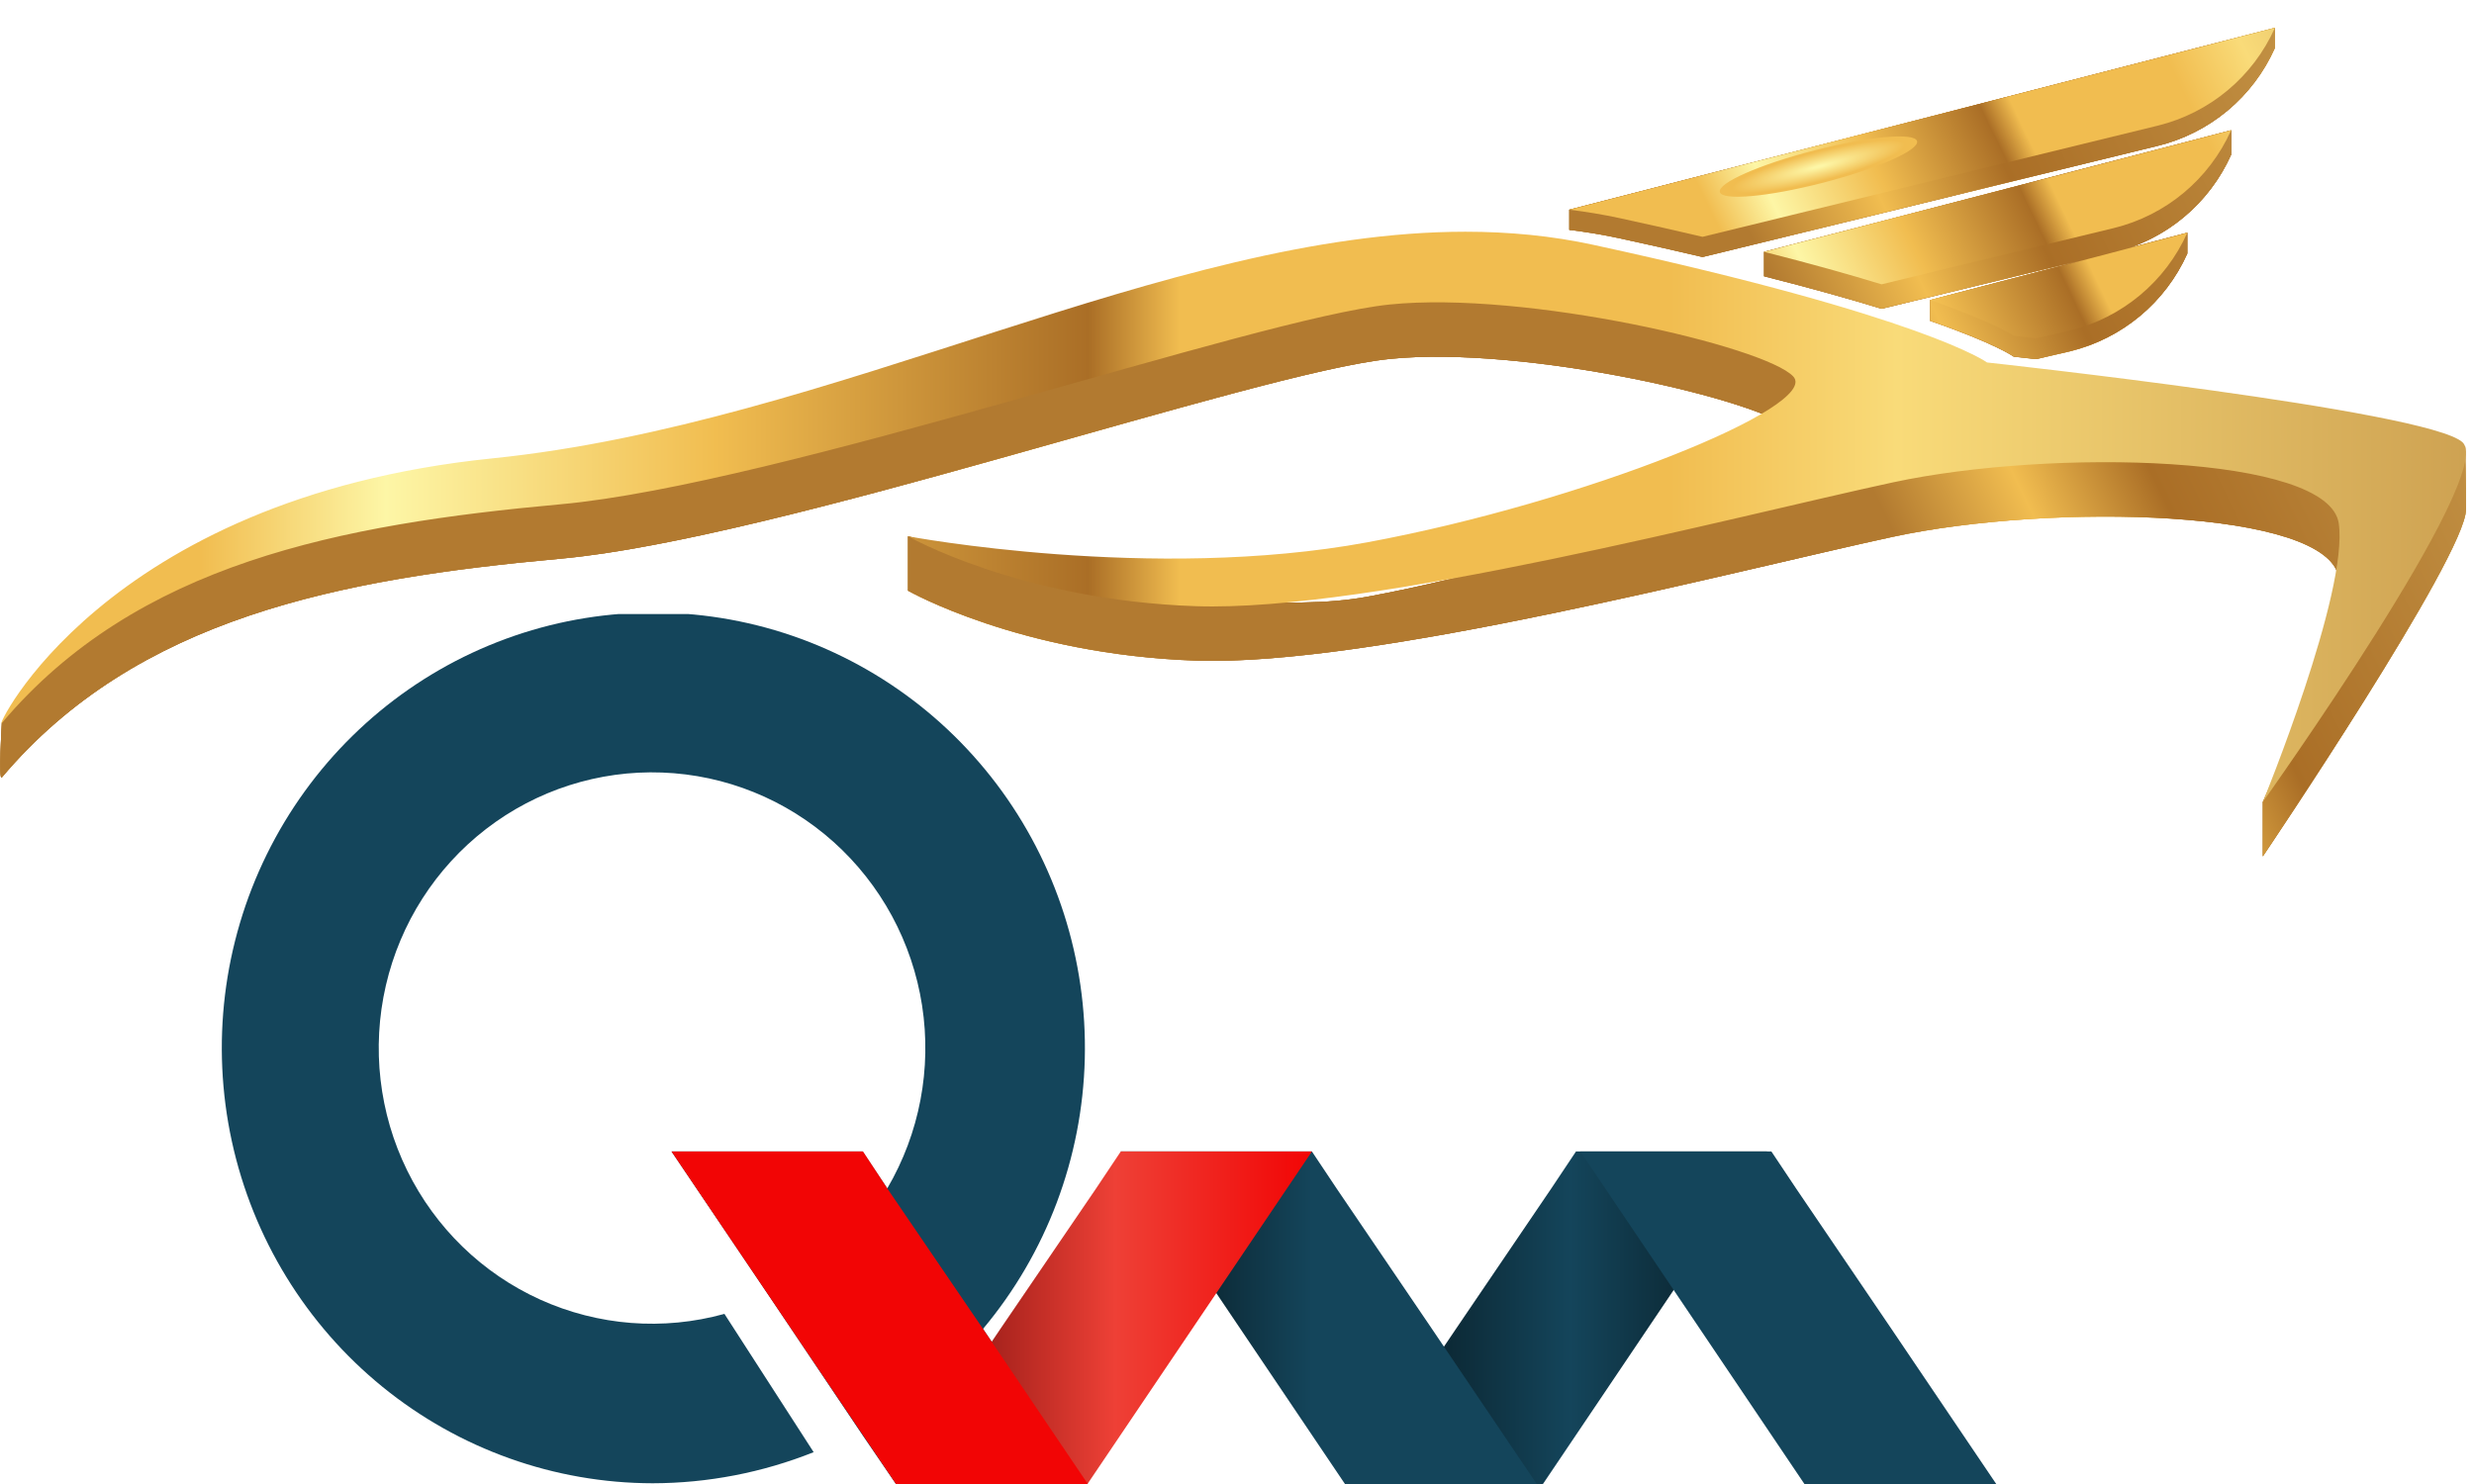<svg width="145" height="87" viewBox="0 0 145 87" fill="none" xmlns="http://www.w3.org/2000/svg">
<path d="M26.909 28.657C7.855 30.3 0.106 42.39 0.106 42.39C0.106 42.39 -0.104 45.828 0.106 45.579C8.011 36.21 19.957 33.926 32.84 32.755C45.722 31.584 73.479 21.863 81.443 21.043C89.407 20.224 103.461 23.503 105.101 25.259C106.74 27.017 92.804 32.638 80.155 34.98C70.881 36.698 53.218 31.439 53.218 31.439V34.629C53.218 34.629 59.777 38.377 70.083 38.728C80.389 39.079 101.705 33.458 110.957 31.467C120.209 29.476 136.488 29.827 137.073 33.875C137.457 36.524 132.623 47.015 132.623 47.015V50.205C132.623 50.205 144.526 32.596 144.532 29.862C144.536 28.345 144.482 26.181 144.482 26.181L116.461 24.44C116.461 24.44 112.83 21.76 93.389 17.544C90.763 16.974 88.054 16.725 85.274 16.726C67.472 16.726 46.793 26.943 26.909 28.657Z" fill="url(#paint0_linear)"/>
<path d="M103.39 14.763V16.197C106.158 16.897 108.427 17.535 110.278 18.102L123.888 14.804C126.943 14.058 129.482 11.941 130.766 9.069V7.635L103.39 14.763Z" fill="url(#paint1_linear)"/>
<path d="M91.974 12.293V13.477C92.973 13.599 93.965 13.763 94.95 13.977C96.686 14.353 98.292 14.717 99.784 15.069L126.46 8.552C129.513 7.804 132.048 5.688 133.33 2.818L133.332 2.814V1.63L91.974 12.293Z" fill="url(#paint2_linear)"/>
<path d="M113.123 17.591V18.812C116.997 20.153 118.023 20.909 118.023 20.909C118.023 20.909 118.502 20.962 119.332 21.056L121.321 20.597C124.377 19.851 126.916 17.734 128.199 14.862V13.641L113.123 17.591Z" fill="url(#paint3_linear)"/>
<path d="M0.106 45.58C-0.104 45.828 0.106 42.39 0.106 42.39C0.106 42.39 7.855 30.3 26.909 28.657C49.898 26.675 73.948 13.328 93.389 17.544C112.83 21.76 116.461 24.44 116.461 24.44L144.482 26.181C144.482 26.181 144.536 28.345 144.532 29.862C144.526 32.596 132.623 50.205 132.623 50.205V47.015C132.623 47.015 137.457 36.524 137.073 33.875C136.488 29.827 120.209 29.476 110.957 31.467C101.705 33.458 80.389 39.08 70.083 38.728C59.777 38.377 53.218 34.629 53.218 34.629V31.439C53.218 31.439 70.881 36.698 80.155 34.98C92.804 32.638 106.74 27.016 105.101 25.26C103.461 23.503 89.407 20.224 81.443 21.044C73.479 21.863 45.722 31.584 32.84 32.755C19.957 33.926 8.011 36.21 0.106 45.58Z" fill="url(#paint4_linear)"/>
<path d="M130.766 9.069V7.635L103.39 14.763V16.197C106.159 16.897 108.427 17.535 110.278 18.102L123.888 14.804C126.944 14.058 129.482 11.94 130.766 9.069Z" fill="url(#paint5_linear)"/>
<path d="M94.95 13.977C96.687 14.353 98.292 14.717 99.784 15.068L126.46 8.552C129.513 7.804 132.048 5.688 133.33 2.819L133.332 2.814V1.629L91.974 12.293V13.477C92.973 13.599 93.965 13.763 94.95 13.977Z" fill="url(#paint6_linear)"/>
<path d="M128.199 14.862V13.641L113.123 17.591V18.812C116.998 20.153 118.023 20.909 118.023 20.909C118.023 20.909 118.502 20.962 119.332 21.056L121.321 20.597C124.377 19.851 126.916 17.733 128.199 14.862Z" fill="url(#paint7_linear)"/>
<path fill-rule="evenodd" clip-rule="evenodd" d="M0.106 42.39C0.106 42.39 -0.104 45.828 0.106 45.58C8.011 36.21 19.957 33.926 32.84 32.755C40.154 32.09 52.264 28.669 62.823 25.686C70.861 23.415 78.001 21.398 81.443 21.044C89.407 20.224 103.461 23.503 105.101 25.26C106.74 27.016 92.804 32.638 80.155 34.98C70.881 36.698 53.218 31.439 53.218 31.439V34.629C53.218 34.629 59.777 38.377 70.083 38.728C78.382 39.011 93.82 35.421 104.35 32.972C106.896 32.38 109.155 31.854 110.957 31.467C120.209 29.476 136.488 29.827 137.073 33.875C137.457 36.524 132.623 47.015 132.623 47.015V50.205C132.623 50.205 144.526 32.596 144.532 29.862C144.536 28.345 144.482 26.181 144.482 26.181L116.461 24.44C116.461 24.44 112.83 21.76 93.389 17.544C81.819 15.035 68.616 18.746 54.976 22.581C45.697 25.189 36.216 27.855 26.909 28.657C7.855 30.3 0.106 42.39 0.106 42.39ZM130.766 7.635V9.069C129.62 11.633 127.473 13.596 124.851 14.518L128.199 13.641V14.862C126.916 17.733 124.377 19.851 121.321 20.597L119.332 21.056C118.502 20.962 118.023 20.909 118.023 20.909C118.023 20.909 116.998 20.154 113.123 18.812V17.591L122.178 15.218L110.278 18.102C108.427 17.535 106.159 16.897 103.39 16.197V14.763L130.766 7.635ZM94.95 13.977C96.687 14.353 98.292 14.717 99.784 15.068L126.46 8.552C129.513 7.804 132.048 5.688 133.33 2.819L133.332 2.814V1.629L91.974 12.293V13.477C92.973 13.599 93.965 13.763 94.95 13.977Z" fill="url(#paint8_linear)"/>
<path d="M28.857 26.872C5.903 29.214 -0.401 42.99 0.106 42.39C8.011 33.02 19.957 30.736 32.84 29.565C45.722 28.394 73.479 18.674 81.443 17.853C89.407 17.034 103.461 20.313 105.101 22.07C106.74 23.826 92.804 29.448 80.155 31.79C67.506 34.132 53.218 31.439 53.218 31.439C53.218 31.439 59.777 35.187 70.083 35.538C80.389 35.89 101.704 30.268 110.957 28.277C120.209 26.286 136.488 26.637 137.073 30.684C137.659 34.732 132.623 47.015 132.623 47.015C132.623 47.015 146.325 27.809 144.334 25.934C142.343 24.061 116.461 21.25 116.461 21.25C116.461 21.25 112.83 18.57 93.389 14.354C90.929 13.82 88.43 13.585 85.888 13.585C68.336 13.587 48.908 24.826 28.857 26.872Z" fill="url(#paint9_linear)"/>
<path d="M103.39 14.763C106.158 15.463 108.427 16.101 110.278 16.669L123.888 13.371C126.943 12.624 129.482 10.507 130.766 7.635C130.766 7.635 114.865 11.795 103.39 14.763Z" fill="url(#paint10_linear)"/>
<path d="M91.974 12.293C92.973 12.415 93.965 12.579 94.95 12.793C96.686 13.169 98.292 13.533 99.784 13.884L126.46 7.368C129.513 6.62 132.048 4.504 133.33 1.634L133.332 1.63C133.332 1.63 98.12 10.701 91.974 12.293Z" fill="url(#paint11_linear)"/>
<path d="M113.123 17.591C116.997 18.932 118.023 19.689 118.023 19.689C118.023 19.689 118.502 19.74 119.332 19.834L121.321 19.376C124.377 18.629 126.916 16.512 128.199 13.641C128.199 13.641 123.671 14.869 113.123 17.591Z" fill="url(#paint12_linear)"/>
<g opacity="0.4">
<g opacity="0.4">
<g opacity="0.4">
<g opacity="0.4">
<g opacity="0.4">
<g opacity="0.4">
<path opacity="0.4" d="M48.002 43.93C26.166 47.312 7.262 42.277 5.777 32.686C4.293 23.093 20.788 12.577 42.624 9.196C64.459 5.816 83.361 10.851 84.846 20.442C86.333 30.034 69.837 40.549 48.002 43.93Z" fill="url(#paint13_radial)"/>
</g>
</g>
</g>
</g>
</g>
</g>
<g opacity="0.4">
<g opacity="0.4">
<g opacity="0.4">
<g opacity="0.4">
<g opacity="0.4">
<g opacity="0.4">
<path opacity="0.4" d="M47.076 37.961C32.748 40.179 20.341 36.875 19.366 30.581C18.393 24.287 29.219 17.386 43.549 15.166C57.873 12.949 70.282 16.253 71.255 22.546C72.232 28.84 61.404 35.742 47.076 37.961Z" fill="url(#paint14_radial)"/>
</g>
</g>
</g>
</g>
</g>
</g>
<g opacity="0.4">
<g opacity="0.4">
<g opacity="0.4">
<g opacity="0.4">
<g opacity="0.4">
<g opacity="0.4">
<path opacity="0.4" d="M46.657 35.247C35.739 36.937 26.285 34.421 25.544 29.625C24.802 24.829 33.051 19.571 43.968 17.881C54.886 16.189 64.339 18.707 65.082 23.502C65.823 28.298 57.573 33.556 46.657 35.247Z" fill="url(#paint15_radial)"/>
</g>
</g>
</g>
</g>
</g>
</g>
<g opacity="0.4">
<g opacity="0.4">
<g opacity="0.4">
<g opacity="0.4">
<g opacity="0.4">
<g opacity="0.4">
<path opacity="0.4" d="M46.195 32.263C39.029 33.371 32.826 31.72 32.338 28.573C31.853 25.426 37.264 21.975 44.429 20.866C51.593 19.756 57.799 21.407 58.284 24.556C58.771 27.702 53.36 31.153 46.195 32.263Z" fill="url(#paint16_radial)"/>
</g>
</g>
</g>
</g>
</g>
</g>
<g opacity="0.4">
<g opacity="0.4">
<g opacity="0.4">
<g opacity="0.4">
<g opacity="0.4">
<g opacity="0.4">
<path opacity="0.4" d="M107.934 15.025C90.296 19.571 75.393 20.901 74.644 17.998C73.897 15.094 87.586 9.055 105.223 4.51C122.86 -0.036 137.763 -1.366 138.51 1.537C139.26 4.44 125.57 10.479 107.934 15.025Z" fill="url(#paint17_radial)"/>
</g>
</g>
</g>
</g>
</g>
</g>
<g opacity="0.4">
<g opacity="0.4">
<g opacity="0.4">
<g opacity="0.4">
<g opacity="0.4">
<g opacity="0.4">
<path opacity="0.4" d="M107.466 13.218C95.893 16.201 86.112 17.074 85.621 15.169C85.131 13.263 94.115 9.3 105.69 6.317C117.26 3.335 127.043 2.461 127.533 4.366C128.026 6.271 119.04 10.235 107.466 13.218Z" fill="url(#paint18_radial)"/>
</g>
</g>
</g>
</g>
</g>
</g>
<g opacity="0.4">
<g opacity="0.4">
<g opacity="0.4">
<g opacity="0.4">
<g opacity="0.4">
<g opacity="0.4">
<path opacity="0.4" d="M107.255 12.396C98.437 14.669 90.984 15.335 90.611 13.883C90.237 12.431 97.082 9.412 105.9 7.139C114.719 4.865 122.172 4.2 122.546 5.651C122.919 7.104 116.073 10.123 107.255 12.396Z" fill="url(#paint19_radial)"/>
</g>
</g>
</g>
</g>
</g>
</g>
<g opacity="0.4">
<g opacity="0.4">
<g opacity="0.4">
<g opacity="0.4">
<g opacity="0.4">
<g opacity="0.4">
<path opacity="0.4" d="M107.023 11.493C101.235 12.984 96.345 13.421 96.099 12.468C95.854 11.516 100.345 9.534 106.132 8.043C111.919 6.551 116.811 6.114 117.055 7.068C117.301 8.019 112.81 10.001 107.023 11.493Z" fill="url(#paint20_radial)"/>
</g>
</g>
</g>
</g>
</g>
</g>
<path d="M106.823 10.719C103.632 11.541 100.933 11.783 100.797 11.258C100.661 10.731 103.14 9.639 106.332 8.816C109.524 7.993 112.223 7.752 112.359 8.277C112.496 8.803 110.016 9.896 106.823 10.719Z" fill="url(#paint21_radial)"/>
<g opacity="0.4">
<g opacity="0.4">
<g opacity="0.4">
<g opacity="0.4">
<g opacity="0.4">
<g opacity="0.4">
<path opacity="0.4" d="M81.282 17.153C82.605 11.645 95.001 9.901 108.972 13.257C122.944 16.614 133.196 23.799 131.871 29.306C130.549 34.814 118.15 36.557 104.18 33.201C90.211 29.845 79.959 22.66 81.282 17.153Z" fill="url(#paint22_radial)"/>
</g>
</g>
</g>
</g>
</g>
</g>
<g opacity="0.4">
<g opacity="0.4">
<g opacity="0.4">
<g opacity="0.4">
<g opacity="0.4">
<g opacity="0.4">
<path opacity="0.4" d="M89.977 19.241C90.845 15.627 98.982 14.483 108.149 16.685C117.318 18.888 124.045 23.603 123.178 27.218C122.308 30.831 114.171 31.976 105.006 29.773C95.837 27.571 89.108 22.855 89.977 19.241Z" fill="url(#paint23_radial)"/>
</g>
</g>
</g>
</g>
</g>
</g>
<g opacity="0.4">
<g opacity="0.4">
<g opacity="0.4">
<g opacity="0.4">
<g opacity="0.4">
<g opacity="0.4">
<path opacity="0.4" d="M93.93 20.191C94.591 17.438 100.79 16.565 107.774 18.243C114.761 19.922 119.886 23.515 119.224 26.268C118.564 29.022 112.365 29.894 105.382 28.216C98.394 26.538 93.268 22.945 93.93 20.191Z" fill="url(#paint24_radial)"/>
</g>
</g>
</g>
</g>
</g>
</g>
<g opacity="0.4">
<g opacity="0.4">
<g opacity="0.4">
<g opacity="0.4">
<g opacity="0.4">
<g opacity="0.4">
<path opacity="0.4" d="M98.277 21.236C98.712 19.428 102.779 18.856 107.364 19.957C111.945 21.059 115.311 23.416 114.876 25.223C114.442 27.03 110.375 27.604 105.79 26.501C101.208 25.401 97.843 23.043 98.277 21.236Z" fill="url(#paint25_radial)"/>
</g>
</g>
</g>
</g>
</g>
</g>
<g clip-path="url(#clip0)">
<path d="M103.567 67.505H92.368L90.923 69.671L85.333 77.906L79.188 86.999H90.432L103.567 67.505Z" fill="url(#paint26_linear)"/>
<path d="M65.691 67.505H76.89L78.335 69.671L83.926 77.906L90.068 86.999H78.827L65.691 67.505Z" fill="url(#paint27_linear)"/>
<path d="M92.621 67.505H103.82L105.265 69.671L110.855 77.906L116.998 86.999H105.756L92.621 67.505Z" fill="#14455B"/>
<path d="M57.614 77.907C61.331 73.468 63.435 67.883 63.579 62.074C63.723 56.264 61.898 50.58 58.406 45.959C54.913 41.339 49.963 38.059 44.373 36.662C38.783 35.266 32.888 35.836 27.662 38.278C22.437 40.72 18.194 44.889 15.634 50.094C13.075 55.3 12.354 61.231 13.588 66.907C14.823 72.583 17.94 77.663 22.424 81.309C26.909 84.955 32.492 86.947 38.251 86.957C41.482 86.951 44.683 86.333 47.688 85.134L42.459 77.027C38.874 78.021 35.059 77.725 31.666 76.192C28.273 74.658 25.515 71.981 23.864 68.62C22.213 65.26 21.772 61.424 22.616 57.771C23.46 54.118 25.538 50.875 28.492 48.597C31.446 46.32 35.093 45.151 38.808 45.29C42.523 45.428 46.075 46.867 48.854 49.358C51.633 51.849 53.468 55.238 54.042 58.944C54.617 62.65 53.895 66.442 52.003 69.671L50.557 67.505H39.358L45.307 76.32L50.578 84.172L52.513 87.003H63.757L57.614 77.907Z" fill="#14455B"/>
<path d="M76.892 67.505H65.689L64.243 69.671L58.632 77.906L52.492 86.999H63.736L76.892 67.505Z" fill="url(#paint28_linear)"/>
<path d="M39.356 67.505H50.578L52.002 69.671L57.613 77.906L63.756 86.999H52.513L39.356 67.505Z" fill="#F20505"/>
</g>
<defs>
<linearGradient id="paint0_linear" x1="0.013" y1="33.465" x2="144.533" y2="33.465" gradientUnits="userSpaceOnUse">
<stop stop-color="#B27A30"/>
<stop offset="0.359" stop-color="#B27A30"/>
<stop offset="0.444" stop-color="#D59E40"/>
<stop offset="0.513" stop-color="#B27A30"/>
<stop offset="0.722" stop-color="#AA6E26"/>
<stop offset="0.844" stop-color="#F1BD50"/>
<stop offset="0.887" stop-color="#AF762D"/>
<stop offset="1" stop-color="#CEA252"/>
</linearGradient>
<linearGradient id="paint1_linear" x1="99.663" y1="21.633" x2="142.921" y2="0.815" gradientUnits="userSpaceOnUse">
<stop stop-color="#B27A30"/>
<stop offset="0.359" stop-color="#B27A30"/>
<stop offset="0.444" stop-color="#D59E40"/>
<stop offset="0.513" stop-color="#B27A30"/>
<stop offset="0.722" stop-color="#AA6E26"/>
<stop offset="0.844" stop-color="#F1BD50"/>
<stop offset="0.887" stop-color="#AF762D"/>
<stop offset="1" stop-color="#CEA252"/>
</linearGradient>
<linearGradient id="paint2_linear" x1="97.377" y1="16.243" x2="140.206" y2="-4.369" gradientUnits="userSpaceOnUse">
<stop stop-color="#B27A30"/>
<stop offset="0.359" stop-color="#B27A30"/>
<stop offset="0.444" stop-color="#D59E40"/>
<stop offset="0.513" stop-color="#B27A30"/>
<stop offset="0.722" stop-color="#AA6E26"/>
<stop offset="0.844" stop-color="#F1BD50"/>
<stop offset="0.887" stop-color="#AF762D"/>
<stop offset="1" stop-color="#CEA252"/>
</linearGradient>
<linearGradient id="paint3_linear" x1="101.807" y1="26.636" x2="145.582" y2="5.569" gradientUnits="userSpaceOnUse">
<stop stop-color="#B27A30"/>
<stop offset="0.359" stop-color="#B27A30"/>
<stop offset="0.444" stop-color="#D59E40"/>
<stop offset="0.513" stop-color="#B27A30"/>
<stop offset="0.722" stop-color="#AA6E26"/>
<stop offset="0.844" stop-color="#F1BD50"/>
<stop offset="0.887" stop-color="#AF762D"/>
<stop offset="1" stop-color="#CEA252"/>
</linearGradient>
<linearGradient id="paint4_linear" x1="0.013" y1="33.465" x2="144.532" y2="33.465" gradientUnits="userSpaceOnUse">
<stop stop-color="#B27A30"/>
<stop offset="0.359" stop-color="#B27A30"/>
<stop offset="0.401" stop-color="#D59E40"/>
<stop offset="0.471" stop-color="#B27A30"/>
<stop offset="0.722" stop-color="#AA6E26"/>
<stop offset="0.839" stop-color="#F1BD50"/>
<stop offset="0.887" stop-color="#AF762D"/>
<stop offset="1" stop-color="#CEA252"/>
</linearGradient>
<linearGradient id="paint5_linear" x1="99.663" y1="21.633" x2="142.921" y2="0.815" gradientUnits="userSpaceOnUse">
<stop stop-color="#B27A30"/>
<stop offset="0.359" stop-color="#B27A30"/>
<stop offset="0.401" stop-color="#D59E40"/>
<stop offset="0.471" stop-color="#B27A30"/>
<stop offset="0.722" stop-color="#AA6E26"/>
<stop offset="0.839" stop-color="#F1BD50"/>
<stop offset="0.887" stop-color="#AF762D"/>
<stop offset="1" stop-color="#CEA252"/>
</linearGradient>
<linearGradient id="paint6_linear" x1="97.377" y1="16.243" x2="140.206" y2="-4.369" gradientUnits="userSpaceOnUse">
<stop stop-color="#B27A30"/>
<stop offset="0.359" stop-color="#B27A30"/>
<stop offset="0.401" stop-color="#D59E40"/>
<stop offset="0.471" stop-color="#B27A30"/>
<stop offset="0.722" stop-color="#AA6E26"/>
<stop offset="0.839" stop-color="#F1BD50"/>
<stop offset="0.887" stop-color="#AF762D"/>
<stop offset="1" stop-color="#CEA252"/>
</linearGradient>
<linearGradient id="paint7_linear" x1="101.807" y1="26.636" x2="145.582" y2="5.569" gradientUnits="userSpaceOnUse">
<stop stop-color="#B27A30"/>
<stop offset="0.359" stop-color="#B27A30"/>
<stop offset="0.401" stop-color="#D59E40"/>
<stop offset="0.471" stop-color="#B27A30"/>
<stop offset="0.722" stop-color="#AA6E26"/>
<stop offset="0.839" stop-color="#F1BD50"/>
<stop offset="0.887" stop-color="#AF762D"/>
<stop offset="1" stop-color="#CEA252"/>
</linearGradient>
<linearGradient id="paint8_linear" x1="101.807" y1="26.636" x2="145.582" y2="5.569" gradientUnits="userSpaceOnUse">
<stop stop-color="#B27A30"/>
<stop offset="0.129" stop-color="#B27A30"/>
<stop offset="0.29" stop-color="#F1BD50"/>
<stop offset="0.441" stop-color="#AA6E26"/>
<stop offset="1" stop-color="#CEA252"/>
</linearGradient>
<linearGradient id="paint9_linear" x1="0.078" y1="30.3" x2="144.532" y2="30.3" gradientUnits="userSpaceOnUse">
<stop stop-color="#F1BD50"/>
<stop offset="0.081" stop-color="#F1BD50"/>
<stop offset="0.156" stop-color="#FDF6A6"/>
<stop offset="0.29" stop-color="#F1BD50"/>
<stop offset="0.441" stop-color="#AA6E26"/>
<stop offset="0.478" stop-color="#F1BD50"/>
<stop offset="0.677" stop-color="#F1BD50"/>
<stop offset="0.769" stop-color="#F9DB79"/>
<stop offset="1" stop-color="#CEA252"/>
</linearGradient>
<linearGradient id="paint10_linear" x1="100.056" y1="20.727" x2="142.366" y2="0.365" gradientUnits="userSpaceOnUse">
<stop stop-color="#F1BD50"/>
<stop offset="0.081" stop-color="#F1BD50"/>
<stop offset="0.156" stop-color="#FDF6A6"/>
<stop offset="0.29" stop-color="#F1BD50"/>
<stop offset="0.441" stop-color="#AA6E26"/>
<stop offset="0.478" stop-color="#F1BD50"/>
<stop offset="0.677" stop-color="#F1BD50"/>
<stop offset="0.769" stop-color="#F9DB79"/>
<stop offset="1" stop-color="#CEA252"/>
</linearGradient>
<linearGradient id="paint11_linear" x1="97.568" y1="15.559" x2="139.879" y2="-4.803" gradientUnits="userSpaceOnUse">
<stop stop-color="#F1BD50"/>
<stop offset="0.081" stop-color="#F1BD50"/>
<stop offset="0.156" stop-color="#FDF6A6"/>
<stop offset="0.29" stop-color="#F1BD50"/>
<stop offset="0.441" stop-color="#AA6E26"/>
<stop offset="0.478" stop-color="#F1BD50"/>
<stop offset="0.677" stop-color="#F1BD50"/>
<stop offset="0.769" stop-color="#F9DB79"/>
<stop offset="1" stop-color="#CEA252"/>
</linearGradient>
<linearGradient id="paint12_linear" x1="102.455" y1="25.713" x2="144.766" y2="5.351" gradientUnits="userSpaceOnUse">
<stop stop-color="#F1BD50"/>
<stop offset="0.081" stop-color="#F1BD50"/>
<stop offset="0.156" stop-color="#FDF6A6"/>
<stop offset="0.29" stop-color="#F1BD50"/>
<stop offset="0.441" stop-color="#AA6E26"/>
<stop offset="0.478" stop-color="#F1BD50"/>
<stop offset="0.677" stop-color="#F1BD50"/>
<stop offset="0.769" stop-color="#F9DB79"/>
<stop offset="1" stop-color="#CEA252"/>
</linearGradient>
<radialGradient id="paint13_radial" cx="0" cy="0" r="1" gradientUnits="userSpaceOnUse" gradientTransform="translate(45.311 26.564) rotate(81.194) scale(17.574 40.006)">
<stop stop-color="#FDF6A6"/>
<stop offset="0.048" stop-color="#FDF6A6"/>
<stop offset="0.876" stop-color="#F1BD50"/>
<stop offset="1" stop-color="#F1BD50"/>
</radialGradient>
<radialGradient id="paint14_radial" cx="0" cy="0" r="1" gradientUnits="userSpaceOnUse" gradientTransform="translate(45.311 26.564) rotate(81.194) scale(11.533 26.254)">
<stop stop-color="#FDF6A6"/>
<stop offset="0.048" stop-color="#FDF6A6"/>
<stop offset="0.876" stop-color="#F1BD50"/>
<stop offset="1" stop-color="#F1BD50"/>
</radialGradient>
<radialGradient id="paint15_radial" cx="0" cy="0" r="1" gradientUnits="userSpaceOnUse" gradientTransform="translate(45.313 26.564) rotate(81.194) scale(8.787 20.003)">
<stop stop-color="#FDF6A6"/>
<stop offset="0.048" stop-color="#FDF6A6"/>
<stop offset="0.876" stop-color="#F1BD50"/>
<stop offset="1" stop-color="#F1BD50"/>
</radialGradient>
<radialGradient id="paint16_radial" cx="0" cy="0" r="1" gradientUnits="userSpaceOnUse" gradientTransform="translate(45.311 26.565) rotate(81.194) scale(5.766 13.127)">
<stop stop-color="#FDF6A6"/>
<stop offset="0.048" stop-color="#FDF6A6"/>
<stop offset="0.876" stop-color="#F1BD50"/>
<stop offset="1" stop-color="#F1BD50"/>
</radialGradient>
<radialGradient id="paint17_radial" cx="0" cy="0" r="1" gradientUnits="userSpaceOnUse" gradientTransform="translate(106.577 9.767) rotate(75.535) scale(5.429 32.977)">
<stop stop-color="#FDF6A6"/>
<stop offset="0.048" stop-color="#FDF6A6"/>
<stop offset="0.876" stop-color="#F1BD50"/>
<stop offset="1" stop-color="#F1BD50"/>
</radialGradient>
<radialGradient id="paint18_radial" cx="0" cy="0" r="1" gradientUnits="userSpaceOnUse" gradientTransform="translate(106.577 9.768) rotate(75.535) scale(3.563 21.641)">
<stop stop-color="#FDF6A6"/>
<stop offset="0.048" stop-color="#FDF6A6"/>
<stop offset="0.876" stop-color="#F1BD50"/>
<stop offset="1" stop-color="#F1BD50"/>
</radialGradient>
<radialGradient id="paint19_radial" cx="0" cy="0" r="1" gradientUnits="userSpaceOnUse" gradientTransform="translate(106.579 9.767) rotate(75.535) scale(2.715 16.489)">
<stop stop-color="#FDF6A6"/>
<stop offset="0.048" stop-color="#FDF6A6"/>
<stop offset="0.876" stop-color="#F1BD50"/>
<stop offset="1" stop-color="#F1BD50"/>
</radialGradient>
<radialGradient id="paint20_radial" cx="0" cy="0" r="1" gradientUnits="userSpaceOnUse" gradientTransform="translate(106.577 9.768) rotate(75.535) scale(1.782 10.821)">
<stop stop-color="#FDF6A6"/>
<stop offset="0.048" stop-color="#FDF6A6"/>
<stop offset="0.876" stop-color="#F1BD50"/>
<stop offset="1" stop-color="#F1BD50"/>
</radialGradient>
<radialGradient id="paint21_radial" cx="0" cy="0" r="1" gradientUnits="userSpaceOnUse" gradientTransform="translate(106.578 9.767) rotate(75.535) scale(0.983 5.97)">
<stop stop-color="#FDF6A6"/>
<stop offset="0.048" stop-color="#FDF6A6"/>
<stop offset="0.876" stop-color="#F1BD50"/>
<stop offset="1" stop-color="#F1BD50"/>
</radialGradient>
<radialGradient id="paint22_radial" cx="0" cy="0" r="1" gradientUnits="userSpaceOnUse" gradientTransform="translate(106.577 23.229) rotate(-166.491) scale(26.016 10.255)">
<stop stop-color="#FDF6A6"/>
<stop offset="0.048" stop-color="#FDF6A6"/>
<stop offset="0.876" stop-color="#F1BD50"/>
<stop offset="1" stop-color="#F1BD50"/>
</radialGradient>
<radialGradient id="paint23_radial" cx="0" cy="0" r="1" gradientUnits="userSpaceOnUse" gradientTransform="translate(106.577 23.229) rotate(-166.491) scale(17.074 6.73)">
<stop stop-color="#FDF6A6"/>
<stop offset="0.048" stop-color="#FDF6A6"/>
<stop offset="0.876" stop-color="#F1BD50"/>
<stop offset="1" stop-color="#F1BD50"/>
</radialGradient>
<radialGradient id="paint24_radial" cx="0" cy="0" r="1" gradientUnits="userSpaceOnUse" gradientTransform="translate(106.577 23.23) rotate(-166.491) scale(13.008 5.128)">
<stop stop-color="#FDF6A6"/>
<stop offset="0.048" stop-color="#FDF6A6"/>
<stop offset="0.876" stop-color="#F1BD50"/>
<stop offset="1" stop-color="#F1BD50"/>
</radialGradient>
<radialGradient id="paint25_radial" cx="0" cy="0" r="1" gradientUnits="userSpaceOnUse" gradientTransform="translate(106.576 23.229) rotate(-166.491) scale(8.536 3.365)">
<stop stop-color="#FDF6A6"/>
<stop offset="0.048" stop-color="#FDF6A6"/>
<stop offset="0.876" stop-color="#F1BD50"/>
<stop offset="1" stop-color="#F1BD50"/>
</radialGradient>
<linearGradient id="paint26_linear" x1="79.188" y1="77.252" x2="103.567" y2="77.252" gradientUnits="userSpaceOnUse">
<stop stop-color="#061419"/>
<stop offset="0.528" stop-color="#14455B"/>
<stop offset="1" stop-color="#07171D"/>
</linearGradient>
<linearGradient id="paint27_linear" x1="65.691" y1="77.252" x2="90.068" y2="77.252" gradientUnits="userSpaceOnUse">
<stop stop-color="#061419"/>
<stop offset="0.46" stop-color="#14455B"/>
</linearGradient>
<linearGradient id="paint28_linear" x1="52.492" y1="77.252" x2="76.892" y2="77.252" gradientUnits="userSpaceOnUse">
<stop stop-color="#700C09"/>
<stop offset="0.528" stop-color="#EE4036"/>
<stop offset="1" stop-color="#F20505"/>
</linearGradient>
<clipPath id="clip0">
<rect width="104" height="51" fill="white" transform="translate(13 36)"/>
</clipPath>
</defs>
</svg>

